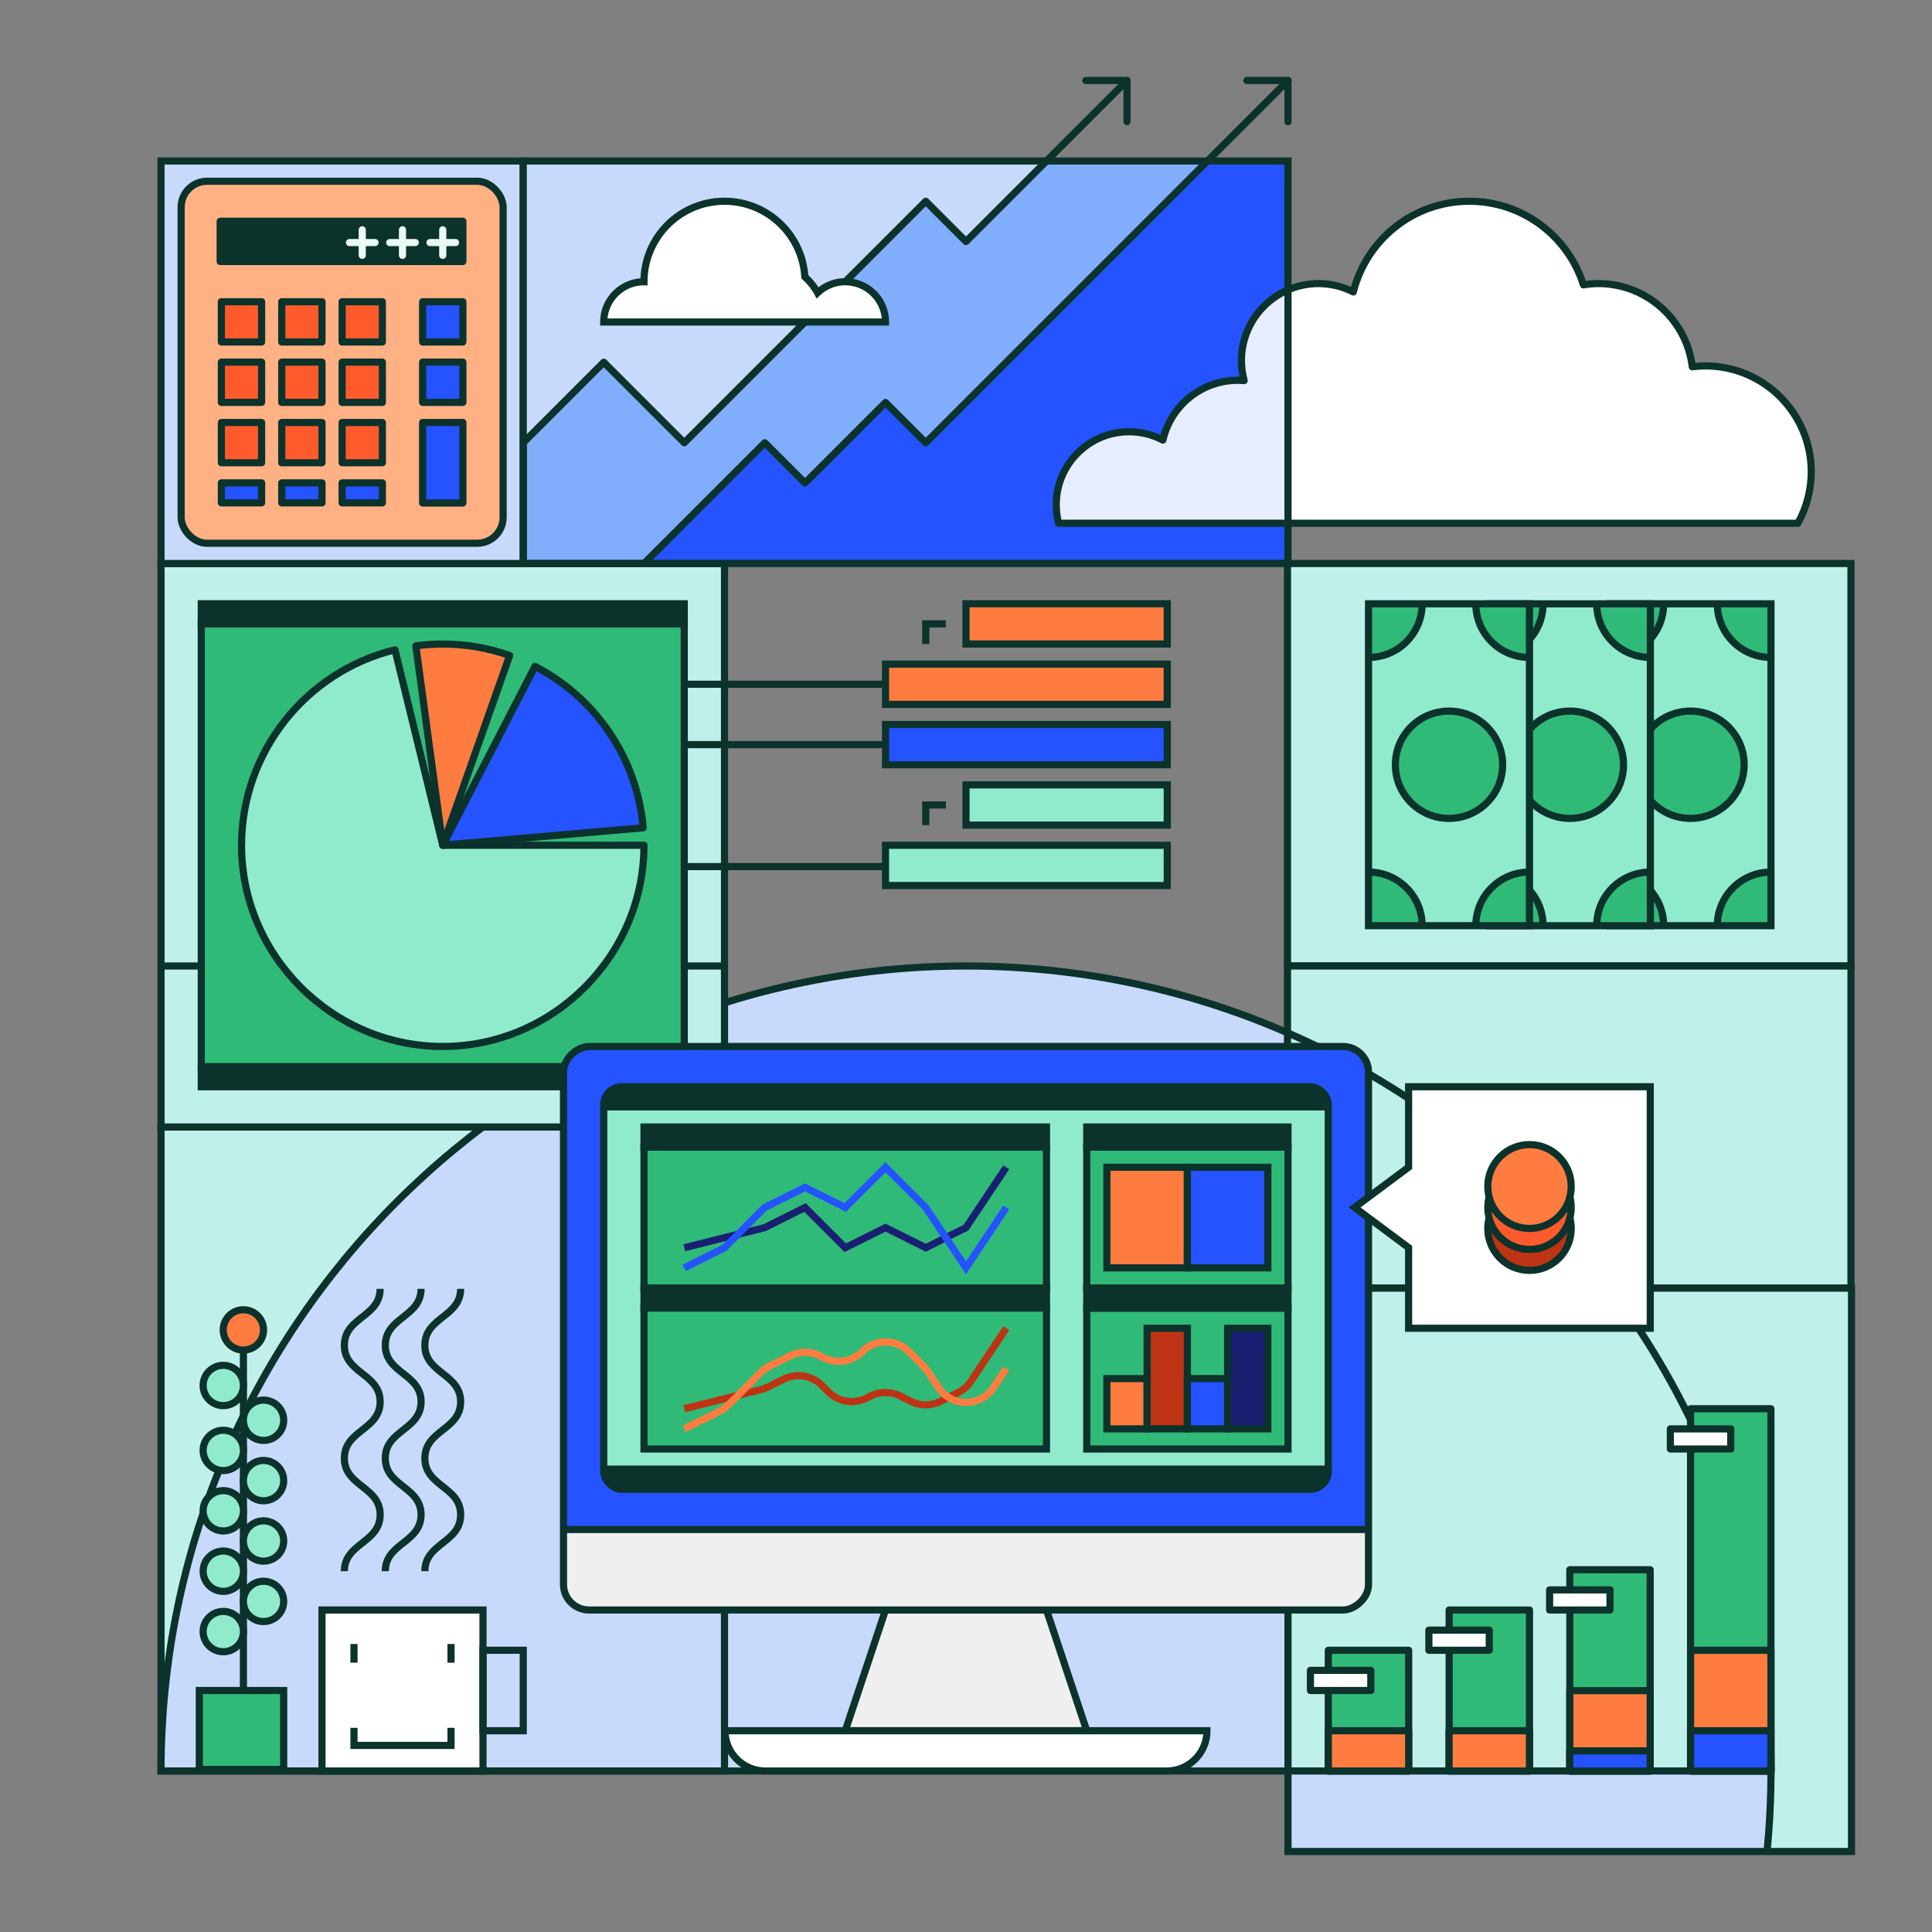 <svg xmlns="http://www.w3.org/2000/svg" viewBox="0 0 1080 1080"><rect x="0" y="0" width="1080" height="1080" fill="#808080" stroke="none"/><defs><clipPath id="clippath"><path d="M990 990c0-248.53-201.47-450-450-450S90 741.47 90 990z" class="cls-3"/></clipPath><clipPath id="clippath-1"><path d="M720 720h315v315H720z" class="cls-6"/></clipPath><clipPath id="clippath-2"><path d="M719.71 540h315v180h-315z" class="cls-6"/></clipPath><clipPath id="clippath-3"><path d="M292.5 90H720v225H292.5z" class="cls-3"/></clipPath><clipPath id="clippath-4"><path d="M989.98 337.53v179.94h-89.97V337.53z" class="cls-12"/></clipPath><clipPath id="clippath-5"><path d="M922.56 337.54v179.94h-89.97V337.54z" class="cls-12"/></clipPath><clipPath id="clippath-6"><path d="M854.98 337.53v179.94h-89.97V337.53z" class="cls-12"/></clipPath><clipPath id="clippath-7"><rect width="315" height="450" x="382.5" y="517.5" class="cls-14" rx="14.3" ry="14.3" transform="rotate(90 540 742.5)"/></clipPath><clipPath id="clippath-9"><rect width="405" height="225" x="337.5" y="607.5" class="cls-12" rx="10" ry="10"/></clipPath><style>.cls-10,.cls-11,.cls-12,.cls-14,.cls-16,.cls-19,.cls-2,.cls-20,.cls-22,.cls-23,.cls-24,.cls-25,.cls-26,.cls-28,.cls-29,.cls-3,.cls-30,.cls-5,.cls-6,.cls-9{stroke-width:4px}.cls-10,.cls-11,.cls-12,.cls-14,.cls-16,.cls-19,.cls-22,.cls-23,.cls-25,.cls-3,.cls-6{stroke-miterlimit:10}.cls-20,.cls-23{fill:none}.cls-3,.cls-32{fill:#c8dafc}.cls-10,.cls-11,.cls-12,.cls-14,.cls-16,.cls-19,.cls-2,.cls-20,.cls-22,.cls-23,.cls-24,.cls-25,.cls-26,.cls-29,.cls-3,.cls-30,.cls-5,.cls-6,.cls-9{stroke:#0c322c}.cls-2,.cls-20,.cls-24,.cls-26,.cls-28,.cls-29,.cls-30,.cls-5,.cls-9{stroke-linejoin:round}.cls-2,.cls-24,.cls-25{fill:#2453ff}.cls-14{fill:#efefef}.cls-16,.cls-5{fill:#30ba78}.cls-12,.cls-36{fill:#90ebcd}.cls-37,.cls-6{fill:#bff1ea}.cls-20,.cls-24,.cls-26,.cls-28,.cls-29{stroke-linecap:round}.cls-22{fill:#0c322c}.cls-19,.cls-30{fill:#fff}.cls-10,.cls-9{fill:#fe7c3f}.cls-11{fill:#bd3314}.cls-29{fill:#ff5a2b}.cls-26{fill:#e6edfe}.cls-28{fill:#eafaf4;stroke:#eafaf4}</style></defs><g id="BG"><path d="M590.44 282.11c0-22.51 18.25-40.76 40.76-40.76 6.82 0 13.23 1.69 18.87 4.65 4.38-19.13 21.48-33.41 41.94-33.41 1.18 0 2.34.08 3.49.18-.96-3.57-1.52-7.31-1.52-11.19 0-23.78 19.28-43.06 43.06-43.06 7.02 0 13.62 1.71 19.47 4.69 7.25-29.11 33.49-50.71 64.84-50.71 29.92 0 55.24 19.65 63.79 46.74 2.73-.43 5.51-.72 8.36-.72 27.06 0 49.33 20.32 52.5 46.52 2.41-.3 4.84-.5 7.33-.5 32.68 0 59.17 26.49 59.17 59.17 0 10.46-2.72 20.27-7.48 28.79H591.78c-.87-3.32-1.34-6.8-1.34-10.39" style="stroke-width:4px;stroke:#0c322c;stroke-linejoin:round;stroke-linecap:round;fill:#fff"/><path d="M90 630h315v360H90z" class="cls-6"/><path d="M990 990c0-248.53-201.47-450-450-450S90 741.47 90 990z" class="cls-32"/><path d="M90 630h315v360H90z" class="cls-3" style="clip-path:url(#clippath)"/><path d="M990 990c0-248.53-201.47-450-450-450S90 741.47 90 990z" class="cls-23"/><path d="M720 720h315v315H720z" class="cls-37"/><g style="clip-path:url(#clippath-1)"><path d="M990 990c0-248.53-201.47-450-450-450S90 741.47 90 990z" class="cls-6"/><path d="M990 990c0 248.53-201.47 450-450 450S90 1238.53 90 990z" class="cls-3"/></g><path d="M720 720h315v315H720z" class="cls-23"/><path d="M90 540h315v90H90zM90 315h315v225H90zM719.71 315h315v225h-315z" class="cls-6"/><path d="M719.71 540h315v180h-315z" class="cls-37"/><g style="clip-path:url(#clippath-2)"><path d="M990 990c0-248.53-201.47-450-450-450S90 741.47 90 990z" class="cls-6"/><path d="M990 990c0 248.53-201.47 450-450 450S90 1238.53 90 990z" class="cls-3"/></g><path d="M719.71 540h315v180h-315z" class="cls-23"/><path d="M90 90h202.5v225H90z" class="cls-3"/><path d="M292.5 90H720v225H292.5z" class="cls-32"/><g style="clip-path:url(#clippath-3)"><path d="m630 45-90 90-22.5-22.5-135 135-45-45-45 45V315H675V90z" style="stroke-width:4px;stroke:#0c322c;stroke-linejoin:round;stroke-linecap:round;fill:#81aefc"/><path d="M720 45 517.5 247.5 495 225l-45 45-22.5-22.5L360 315h360z" class="cls-24"/><path d="M590.44 282.11c0-22.51 18.25-40.76 40.76-40.76 6.82 0 13.23 1.69 18.87 4.65 4.38-19.13 21.48-33.41 41.94-33.41 1.18 0 2.34.08 3.49.18-.96-3.57-1.52-7.31-1.52-11.19 0-23.78 19.28-43.06 43.06-43.06 7.02 0 13.62 1.71 19.47 4.69 7.25-29.11 33.49-50.71 64.84-50.71 29.92 0 55.24 19.65 63.79 46.74 2.73-.43 5.51-.72 8.36-.72 27.06 0 49.33 20.32 52.5 46.52 2.41-.3 4.84-.5 7.33-.5 32.68 0 59.17 26.49 59.17 59.17 0 10.46-2.72 20.27-7.48 28.79H591.78c-.87-3.32-1.34-6.8-1.34-10.39" class="cls-26"/></g><path d="M292.5 90H720v225H292.5z" class="cls-23"/></g><g id="Graphic"><path d="M112.5 337.5h270v11.25h-270zM112.5 596.25h270v11.25h-270z" class="cls-22"/><path d="M112.5 348.75h270v247.5h-270z" class="cls-16"/><path d="M247.5 472.5h112.48c0 61.7-50.77 112.48-112.48 112.48S135.02 534.21 135.02 472.5c0-51.66 35.59-96.99 85.77-109.26z" style="stroke-width:4px;stroke:#0c322c;stroke-linejoin:round;fill:#90ebcd"/><path d="m247.5 472.5 51.55-99.97a112.46 112.46 0 0 1 60.5 90.2l-112.05 9.76Z" class="cls-2"/><path d="m247.5 472.5-15.04-111.47c4.99-.67 10.01-1.01 15.04-1.01 12.74 0 25.38 2.16 37.4 6.4z" class="cls-9"/><path d="M989.98 337.53v179.94h-89.97V337.53z" class="cls-36"/><g style="clip-path:url(#clippath-4)"><path d="M959.99 517.47c0-16.56 13.43-29.99 29.99-29.99s29.99 13.43 29.99 29.99-13.43 29.99-29.99 29.99-29.99-13.43-29.99-29.99Zm-59.98 29.99c16.56 0 29.99-13.43 29.99-29.99s-13.43-29.99-29.99-29.99-29.99 13.43-29.99 29.99 13.43 29.99 29.99 29.99Zm89.97-179.94c16.56 0 29.99-13.43 29.99-29.99s-13.43-29.99-29.99-29.99-29.99 13.43-29.99 29.99 13.43 29.99 29.99 29.99Zm-89.97 0c16.56 0 29.99-13.43 29.99-29.99s-13.43-29.99-29.99-29.99-29.99 13.43-29.99 29.99 13.43 29.99 29.99 29.99Z" class="cls-16"/><circle cx="945" cy="427.5" r="29.99" class="cls-16"/></g><path d="M989.98 337.53v179.94h-89.97V337.53z" class="cls-23"/><path d="M922.56 337.54v179.94h-89.97V337.54z" class="cls-36"/><g style="clip-path:url(#clippath-5)"><path d="M892.57 517.47c0-16.56 13.43-29.99 29.99-29.99s29.99 13.43 29.99 29.99-13.43 29.99-29.99 29.99-29.99-13.43-29.99-29.99Zm-59.98 29.99c16.56 0 29.99-13.43 29.99-29.99s-13.43-29.99-29.99-29.99-29.99 13.43-29.99 29.99 13.43 29.99 29.99 29.99Zm89.97-179.94c16.56 0 29.99-13.43 29.99-29.99s-13.43-29.99-29.99-29.99-29.99 13.43-29.99 29.99 13.43 29.99 29.99 29.99Zm-89.97 0c16.56 0 29.99-13.43 29.99-29.99s-13.43-29.99-29.99-29.99-29.99 13.43-29.99 29.99 13.43 29.99 29.99 29.99Z" class="cls-16"/><circle cx="877.57" cy="427.5" r="29.99" class="cls-16"/></g><path d="M922.56 337.54v179.94h-89.97V337.54z" class="cls-23"/><path d="M854.98 337.53v179.94h-89.97V337.53z" class="cls-36"/><g style="clip-path:url(#clippath-6)"><path d="M824.99 517.47c0-16.56 13.43-29.99 29.99-29.99s29.99 13.43 29.99 29.99-13.43 29.99-29.99 29.99-29.99-13.43-29.99-29.99Zm-59.98 29.99c16.56 0 29.99-13.43 29.99-29.99s-13.43-29.99-29.99-29.99-29.99 13.43-29.99 29.99 13.43 29.99 29.99 29.99Zm89.97-179.94c16.56 0 29.99-13.43 29.99-29.99s-13.43-29.99-29.99-29.99-29.99 13.43-29.99 29.99 13.43 29.99 29.99 29.99Zm-89.97 0c16.56 0 29.99-13.43 29.99-29.99s-13.43-29.99-29.99-29.99-29.99 13.43-29.99 29.99 13.43 29.99 29.99 29.99Z" class="cls-16"/><circle cx="810" cy="427.5" r="29.99" class="cls-16"/></g><path d="M854.98 337.53v179.94h-89.97V337.53z" class="cls-23"/><path d="M607.5 967.5h-135L495 900h90z" class="cls-14"/><path d="M405.29 967.5h269.42c0 12.42-10.08 22.5-22.5 22.5H427.79c-12.42 0-22.5-10.08-22.5-22.5Z" class="cls-19"/><rect width="315" height="450" x="382.5" y="517.5" rx="14.3" ry="14.3" style="fill:#efefef" transform="rotate(90 540 742.5)"/><g style="clip-path:url(#clippath-7)"><path d="M287.71 564h504v291h-504z" style="fill:#2453ff"/><path d="M287.71 564h504v291h-504z" class="cls-23"/></g><rect width="315" height="450" x="382.5" y="517.5" class="cls-23" rx="14.3" ry="14.3" transform="rotate(90 540 742.5)"/><rect width="405" height="225" x="337.5" y="607.5" class="cls-36" rx="10" ry="10"/><g style="clip-path:url(#clippath-9)"><path d="M315 821.25h450v11.25H315zM315 607.5h450v11.25H315z" class="cls-22"/></g><rect width="405" height="225" x="337.5" y="607.5" class="cls-23" rx="10" ry="10"/><path d="M360 630h225v11.25H360z" class="cls-22"/><path d="M360 641.25h225V720H360z" class="cls-16"/><path d="M360 720h225v11.25H360z" class="cls-22"/><path d="M360 731.25h225V810H360zM607.5 641.25H720V720H607.5z" class="cls-16"/><path d="M607.5 630H720v11.25H607.5z" class="cls-22"/><path d="M607.5 731.25H720V810H607.5z" class="cls-16"/><path d="M607.5 720H720v11.25H607.5z" class="cls-22"/><path d="m382.5 697.5 45-11.25L450 675l22.5 22.5 22.5-11.25 22.5 11.25 22.5-11.25 22.5-33.75" style="stroke-width:4px;stroke-miterlimit:10;fill:none;stroke:#192072"/><path d="M382.5 708.75 405 697.5l22.5-22.5 22.5-11.25L472.5 675l22.5-22.5 22.5 22.5 22.5 33.75L562.5 675" style="stroke-width:4px;stroke-miterlimit:10;fill:none;stroke:#2453ff"/><path d="m382.5 787.5 43.03-10.76c1.31-.33 2.58-.8 3.78-1.4l8.76-4.38a18.51 18.51 0 0 1 21.35 3.46l3.65 3.65a18.49 18.49 0 0 0 21.35 3.46l2.31-1.15c5.21-2.6 11.33-2.6 16.54 0l5.96 2.98c5.21 2.6 11.33 2.6 16.54 0l9.84-4.92c2.88-1.44 5.33-3.6 7.12-6.28l19.78-29.66" style="stroke:#bd3314;stroke-width:4px;stroke-miterlimit:10;fill:none"/><path d="m382.5 798.75 19.82-9.91c1.78-.89 3.4-2.06 4.81-3.46l18.26-18.26c1.41-1.41 3.03-2.58 4.81-3.46l11.55-5.77c5.21-2.6 11.33-2.6 16.54 0l2.31 1.15a18.51 18.51 0 0 0 21.35-3.46c7.22-7.22 18.93-7.22 26.15 0l8.13 8.13c.86.86 1.64 1.81 2.31 2.82l6.1 9.15c7.32 10.98 23.45 10.98 30.77 0l7.11-10.67" style="stroke-width:4px;stroke-miterlimit:10;fill:none;stroke:#fe7c3f"/><path d="M618.75 770.63h22.5v28.12h-22.5z" class="cls-10"/><path d="M641.25 742.5h22.5v56.25h-22.5z" class="cls-11"/><path d="M663.75 770.63h22.5v28.12h-22.5z" class="cls-25"/><path d="M686.25 742.5h22.5v56.25h-22.5z" style="stroke-width:4px;stroke-miterlimit:10;stroke:#0c322c;fill:#192072"/><path d="M618.75 652.5h45v56.25h-45z" class="cls-10"/><path d="M663.75 652.5h45v56.25h-45z" class="cls-25"/><path d="M810.08 900H855v90h-44.92zM742.54 922.5h44.92V990h-44.92zM877.54 877.5h44.92V990h-44.92zM945.04 787.5h44.92V990h-44.92z" class="cls-5"/><path d="M798.75 911.25h33.76v11.25h-33.76zM732.53 933.75h33.76V945h-33.76zM866.24 888.75H900V900h-33.76zM933.74 798.75h33.76V810h-33.76z" class="cls-30"/><path d="M742.54 967.5h44.92V990h-44.92zM810.04 967.5h44.92V990h-44.92zM877.54 945.08h44.92V990h-44.92zM945.04 922.5h44.92V990h-44.92z" class="cls-9"/><path d="M945.04 967.5h44.92V990h-44.92zM877.54 978.75h44.92V990h-44.92z" class="cls-2"/><path d="M787.42 742.5H922.5v-135H787.42v44.96l-30.21 22.5 30.21 22.5z" class="cls-19"/><ellipse cx="855" cy="686.72" class="cls-11" rx="23.32" ry="23.44"/><ellipse cx="855" cy="675" rx="23.32" ry="23.44" style="stroke-width:4px;stroke-miterlimit:10;stroke:#0c322c;fill:#ff5a2b"/><ellipse cx="855" cy="663.28" class="cls-10" rx="23.32" ry="23.44"/><path d="M136.07 956.24V749.23" class="cls-23"/><circle cx="147.32" cy="793.93" r="11.27" class="cls-12"/><circle cx="136.05" cy="743.43" r="11.27" class="cls-10"/><circle cx="147.32" cy="827.67" r="11.27" class="cls-12"/><circle cx="147.32" cy="861.42" r="11.27" class="cls-12"/><circle cx="147.32" cy="895.19" r="11.27" class="cls-12"/><circle cx="124.82" cy="810.79" r="11.27" class="cls-12"/><circle cx="124.82" cy="844.54" r="11.27" class="cls-12"/><circle cx="124.82" cy="878.31" r="11.27" class="cls-12"/><circle cx="124.82" cy="912.06" r="11.27" class="cls-12"/><circle cx="124.82" cy="774.49" r="11.27" class="cls-12"/><path d="M111.41 945h47.17v44.13h-47.17z" class="cls-16"/><path d="M180 900h90v90h-90z" class="cls-19"/><path d="M197.88 965.88v9.81h54.24v-9.81M197.88 929.47V919M252.12 929.47V919M270 922.5h22.5v45H270zM192.5 878.31c0-15.78 20-15.78 20-31.57s-20-15.79-20-31.57c0-15.79 20-15.79 20-31.57s-20-15.79-20-31.57 20-15.79 20-31.57M215.38 878.31c0-15.78 20-15.78 20-31.57s-20-15.79-20-31.57 20-15.79 20-31.57-20-15.79-20-31.57 20-15.79 20-31.57M237.5 878.31c0-15.78 20-15.78 20-31.57s-20-15.79-20-31.57 20-15.79 20-31.57-20-15.79-20-31.57 20-15.79 20-31.57" class="cls-23"/><rect width="180" height="202.36" x="101.25" y="101.32" rx="14.5" ry="14.5" style="stroke-width:4px;stroke:#0c322c;stroke-linejoin:round;stroke-linecap:round;fill:#ffb184"/><path d="M123.08 123.68h135.67v22.51H123.08z" style="stroke-width:4px;stroke:#0c322c;stroke-linejoin:round;stroke-linecap:round;fill:#0c322c"/><path d="M123.75 168.68h22.5v22.5h-22.5zM157.5 168.68H180v22.5h-22.5zM191.25 168.68h22.5v22.5h-22.5zM123.75 202.43h22.5v22.5h-22.5zM157.5 202.43H180v22.5h-22.5zM191.25 202.43h22.5v22.5h-22.5zM123.75 236.18h22.5v22.5h-22.5zM157.5 236.18H180v22.5h-22.5zM191.25 236.18h22.5v22.5h-22.5z" class="cls-29"/><path d="M123.75 269.93h22.5v11.18h-22.5zM157.5 269.93H180v11.18h-22.5zM191.25 269.93h22.5v11.18h-22.5zM236.25 168.68h22.5v22.5h-22.5zM236.25 236.18h22.5v45h-22.5zM236.25 202.43h22.5v22.5h-22.5z" class="cls-24"/><path d="M247.5 128.46v14.27M254.64 135.59h-14.27M225 128.46v14.27M232.14 135.59h-14.27M202.5 128.46v14.27M209.64 135.59h-14.27" class="cls-28"/><path d="M607 45h23v23" class="cls-20"/><path d="M382.5 382.5H495M382.5 416.25H495M382.5 484.43H495" class="cls-25"/><path d="M540 337.5h112.5V360H540zM495 371.25h157.5v22.5H495z" class="cls-10"/><path d="M495 405h157.5v22.5H495z" class="cls-25"/><path d="M495 472.5h157.5V495H495z" class="cls-12"/><path d="M528.75 348.75H517.5V360" class="cls-23"/><path d="M540 438.75h112.5v22.5H540z" class="cls-12"/><path d="M528.75 450H517.5v11.25" class="cls-23"/><path d="M495 180c0-12.43-10.07-22.5-22.5-22.5-5.99 0-11.43 2.35-15.47 6.17a33.9 33.9 0 0 0-7.12-8.89c-1.41-23.58-20.97-42.27-44.91-42.27-24.85 0-45 20.15-45 45-12.43 0-22.5 10.07-22.5 22.5H495Z" class="cls-19"/><path d="m630 45-45 45" class="cls-26"/><path d="M697 45h23v23" class="cls-20"/><path d="m720 45-45 45" class="cls-26"/></g></svg>